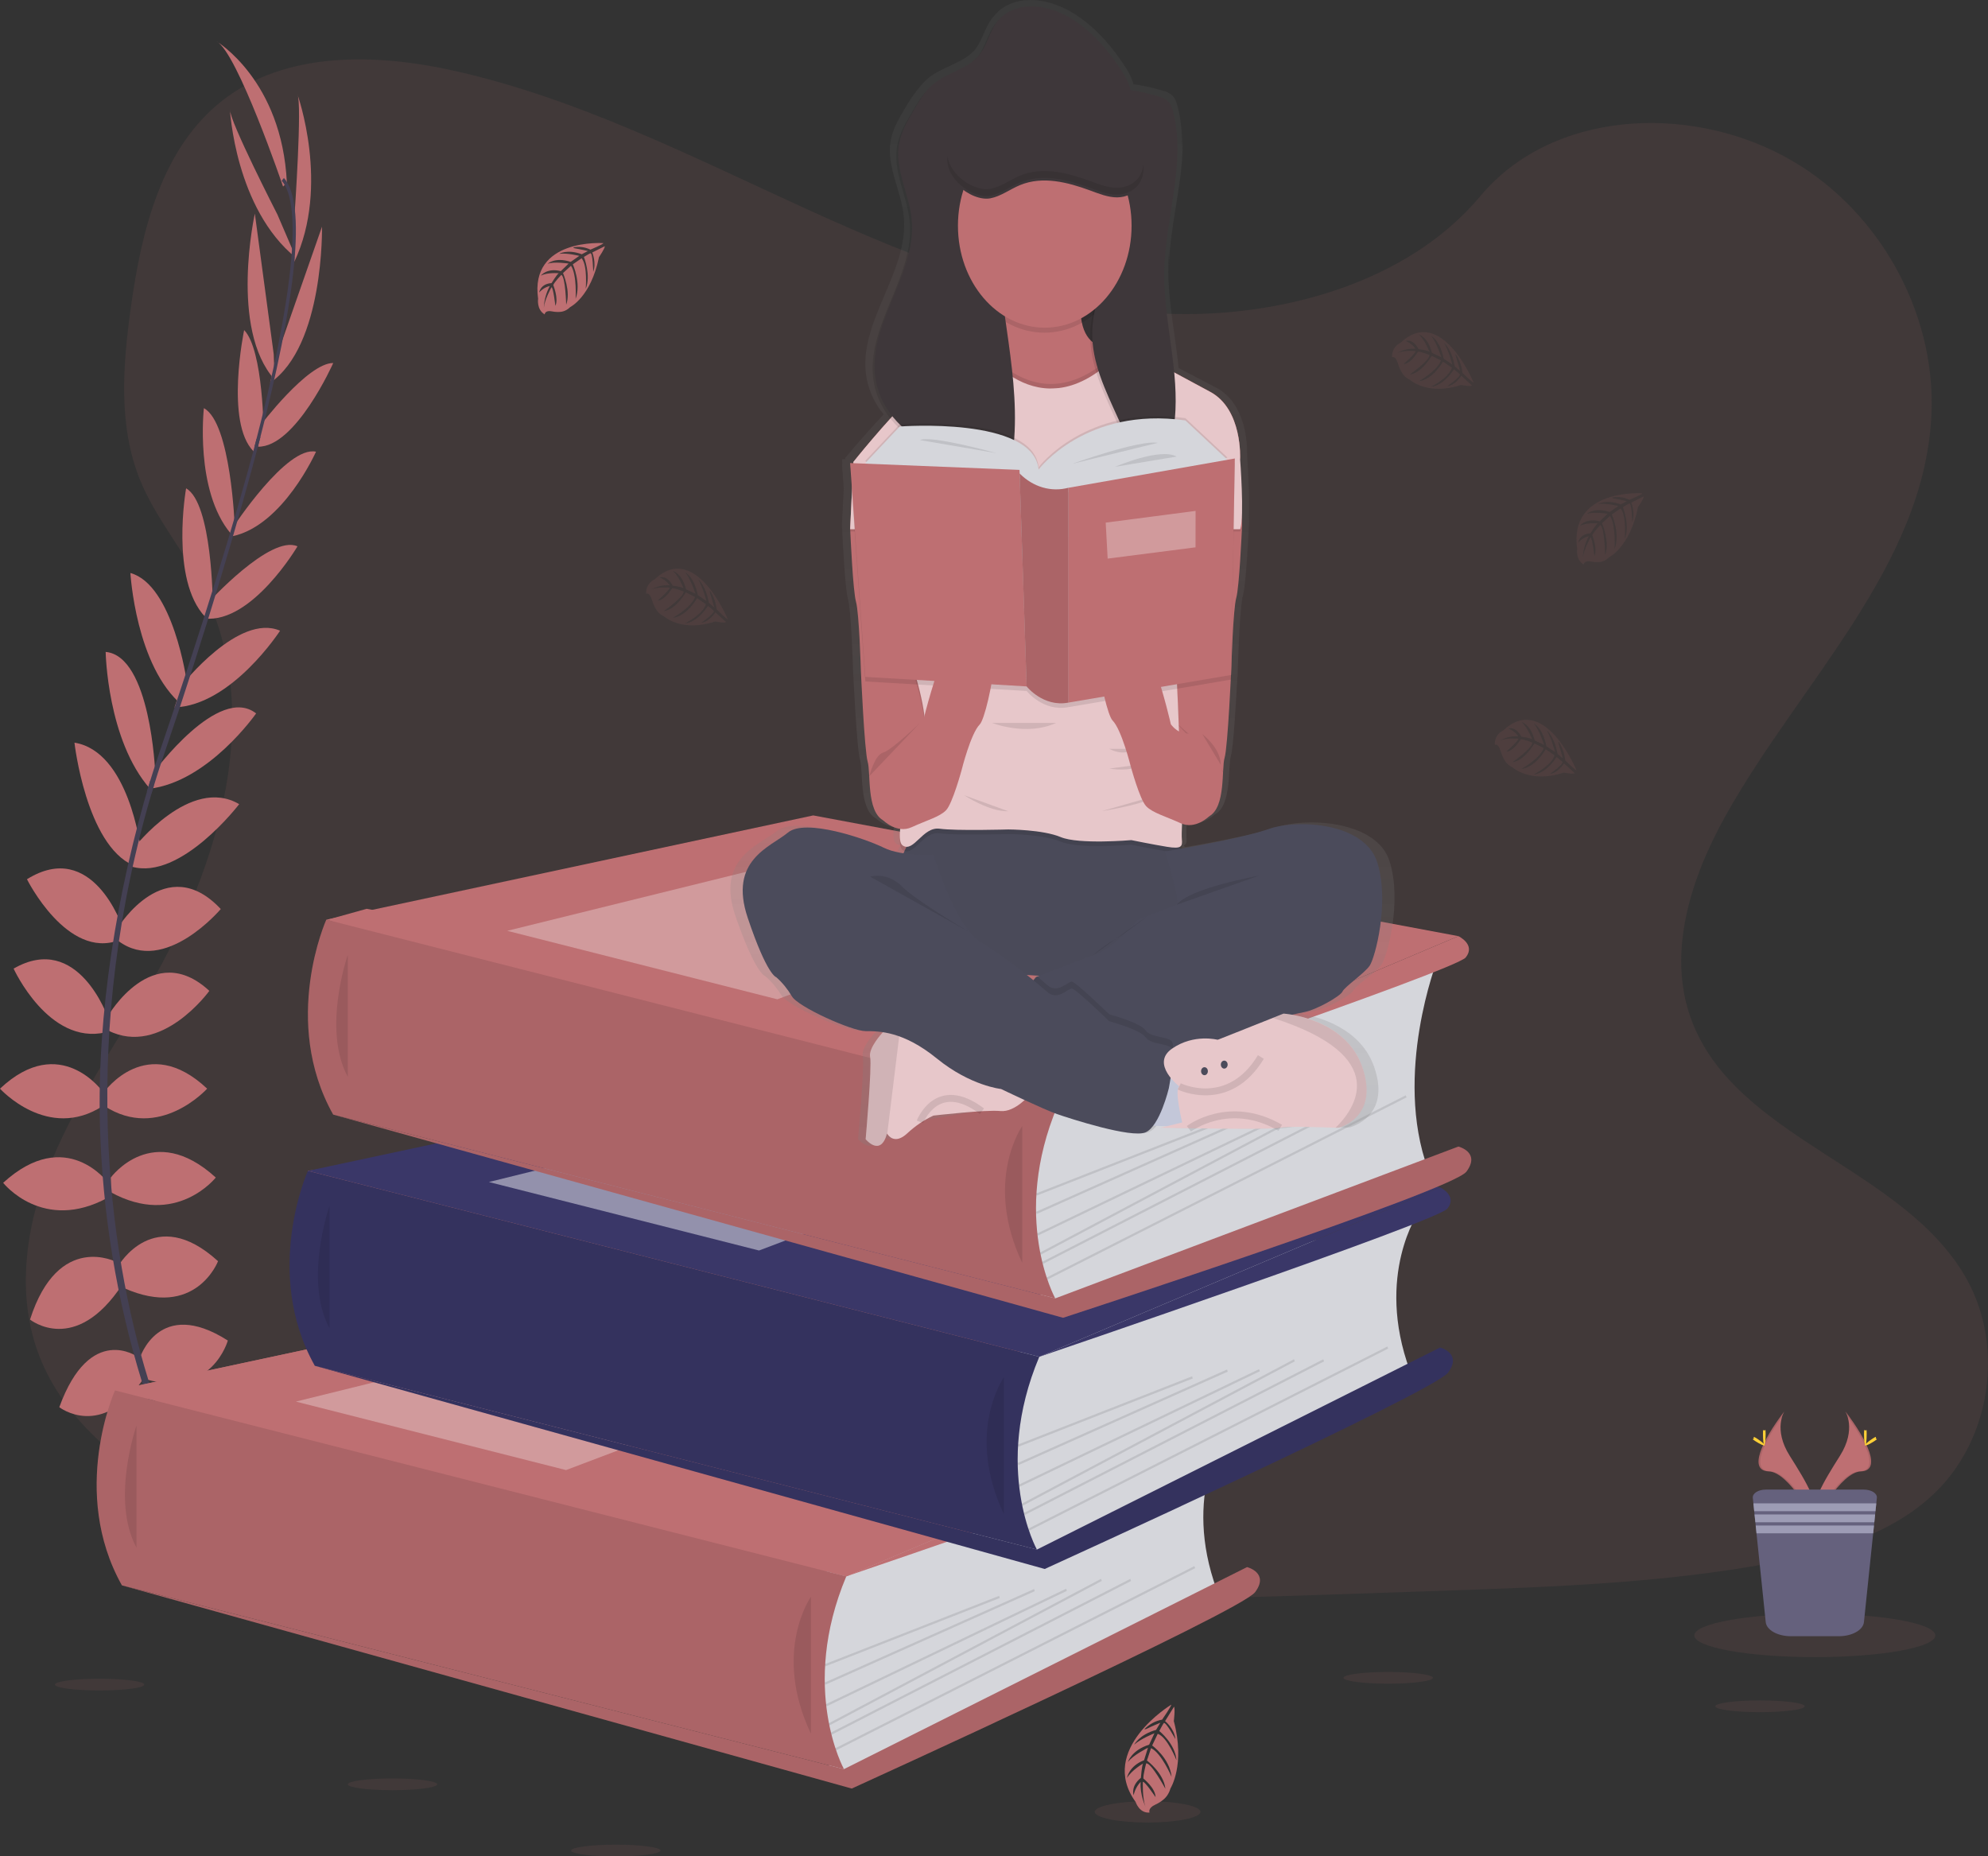 <svg width="287" height="268" viewBox="0 0 287 268" fill="none" xmlns="http://www.w3.org/2000/svg">
<rect x="0" y="0" width="287" height="268" fill="#333333" stroke="none"/>
<g clip-path="url(#clip0)">
<path opacity="0.1" d="M168.315 45.291C150.156 44.549 132.857 37.664 116.342 30.13C99.826 22.596 83.468 14.248 65.743 10.257C54.342 7.689 41.303 7.327 32.119 14.505C23.278 21.426 20.421 33.34 18.887 44.407C17.731 52.733 17.052 61.493 20.219 69.287C22.416 74.699 26.32 79.247 29.016 84.448C38.407 102.482 31.771 124.722 21.594 142.332C16.824 150.594 11.283 158.481 7.601 167.268C3.92 176.054 2.214 186.136 5.435 195.107C8.631 204.006 16.243 210.676 24.487 215.373C41.236 224.914 60.964 227.643 80.215 229.189C122.818 232.613 165.644 231.13 208.359 229.647C224.167 229.097 240.043 228.54 255.593 225.669C264.23 224.074 273.144 221.546 279.416 215.436C287.373 207.681 289.346 194.547 284.015 184.824C275.066 168.513 250.344 164.463 244.081 146.956C240.641 137.322 244.176 126.591 249.176 117.653C259.906 98.485 277.889 81.666 278.838 59.756C279.489 44.704 270.841 29.636 257.473 22.514C243.463 15.022 224.03 15.971 213.698 28.327C203.053 41.059 184.348 45.943 168.315 45.291Z" fill="#BE6F72"/>
<path d="M122.183 227.574L26.143 227.024L16.6 200.733L50.344 197.856L44.462 169.031L111.204 158.87L47.294 132.774L52.939 131.199L155.706 150.891L150.046 195.875L141.957 220.597L122.183 227.574Z" fill="#BE6F72"/>
<path d="M27.616 216.012C27.616 216.012 33.508 214.905 37.044 219.796C37.044 219.796 34.451 222.195 28.873 218.873L27.616 216.012Z" fill="#BE6F72"/>
<path d="M26.998 215.904C26.998 215.904 23.239 221.338 25.09 227.389C25.09 227.389 28.154 225.949 28.488 218.613L26.998 215.904Z" fill="#BE6F72"/>
<path d="M23.62 206.969C23.62 206.969 25.977 201.89 35.405 208.999C35.405 208.999 34.148 212.413 29.984 212.136C25.82 211.86 24.72 209.645 23.62 206.969Z" fill="#BE6F72"/>
<path d="M23.011 206.603C23.011 206.603 18.121 205.944 17.646 219.094C17.646 219.094 20.747 219.849 22.95 215.689C25.152 211.53 24.249 209.197 23.011 206.603Z" fill="#BE6F72"/>
<path d="M20.163 196.112C20.163 196.112 22.913 187.161 32.891 193.528C32.891 193.528 30.613 201.742 21.185 199.158L20.163 196.112Z" fill="#BE6F72"/>
<path d="M17.099 182.731C17.099 182.731 22.285 173.688 31.477 182.072C31.477 182.072 28.256 190.562 17.885 185.948L17.099 182.731Z" fill="#BE6F72"/>
<path d="M15.999 169.997C15.999 169.997 22.049 161.688 31.151 169.997C31.151 169.997 25.416 177.287 15.999 172.119V169.997Z" fill="#BE6F72"/>
<path d="M15.056 157.627C15.056 157.627 21.185 148.953 29.905 157.166C29.905 157.166 22.992 164.825 15.056 159.658V157.627Z" fill="#BE6F72"/>
<path d="M15.607 146.646C15.607 146.646 22.06 135.48 30.22 143.047C30.22 143.047 23.306 152.644 15.607 148.768V146.646Z" fill="#BE6F72"/>
<path d="M17.099 133.819C17.099 133.819 23.934 122.745 31.87 131.235C31.87 131.235 23.777 140.832 17.099 135.849V133.819Z" fill="#BE6F72"/>
<path d="M19.378 122.353C19.378 122.353 27.47 111.945 34.53 116.091C34.53 116.091 26.098 127.145 19.024 125.115L19.378 122.353Z" fill="#BE6F72"/>
<path d="M22.206 111.483C22.206 111.483 31.544 98.735 36.976 102.993C36.976 102.993 30.096 112.881 21.544 113.869L22.206 111.483Z" fill="#BE6F72"/>
<path d="M26.289 98.877C26.289 98.877 34.462 88.469 40.433 91.053C40.433 91.053 33.441 101.85 25.192 102.126L26.289 98.877Z" fill="#BE6F72"/>
<path d="M29.984 87.085C29.984 87.085 39.019 77.118 42.947 78.871C42.947 78.871 36.426 89.945 29.591 89.299L29.984 87.085Z" fill="#BE6F72"/>
<path d="M33.598 76.195C33.598 76.195 41.376 64.288 45.621 65.21C45.621 65.21 40.905 75.826 33.598 77.405V76.195Z" fill="#BE6F72"/>
<path d="M37.521 61.513C37.521 61.513 44.395 52.386 48.11 52.406C48.11 52.406 42.684 64.601 37.237 64.489L37.521 61.513Z" fill="#BE6F72"/>
<path d="M39.844 51.737L46.486 32.727C46.486 32.727 46.817 49.911 38.999 55.264L39.844 51.737Z" fill="#BE6F72"/>
<path d="M42.54 30.773C42.54 30.773 43.64 14.897 42.933 13.605C42.933 13.605 47.681 26.805 42.495 37.786L42.54 30.773Z" fill="#BE6F72"/>
<path d="M19.905 195.901C19.905 195.901 13.019 190.889 8.561 203.152C8.561 203.152 14.689 207.931 20.716 199.029L19.905 195.901Z" fill="#BE6F72"/>
<path d="M16.878 182.221C16.878 182.221 8.432 177.696 4.335 190.5C4.335 190.5 10.859 195.773 17.646 185.457L16.878 182.221Z" fill="#BE6F72"/>
<path d="M15.607 170.758C15.607 170.758 9.557 162.449 0.455 170.758C0.455 170.758 6.19 178.048 15.607 172.88V170.758Z" fill="#BE6F72"/>
<path d="M14.849 157.627C14.849 157.627 8.721 148.953 0 157.166C0 157.166 6.914 164.825 14.849 159.658V157.627Z" fill="#BE6F72"/>
<path d="M15.607 146.962C15.607 146.962 11.308 134.455 1.964 139.834C1.964 139.834 7.015 150.924 15.225 149.039L15.607 146.962Z" fill="#BE6F72"/>
<path d="M17.641 133.756C17.641 133.756 13.367 121.031 3.892 126.931C3.892 126.931 9.694 138.594 17.22 135.72L17.641 133.756Z" fill="#BE6F72"/>
<path d="M20.29 122.415C20.29 122.415 18.606 108.464 10.749 107.215C10.749 107.215 12.416 121.928 19.232 124.93L20.29 122.415Z" fill="#BE6F72"/>
<path d="M22.405 111.51C22.405 111.51 21.749 94.701 15.253 94.114C15.253 94.114 15.472 106.872 21.673 113.889L22.405 111.51Z" fill="#BE6F72"/>
<path d="M26.962 98.406C26.962 98.406 25.026 84.428 18.825 82.721C18.825 82.721 19.594 96.257 26.348 101.836L26.962 98.406Z" fill="#BE6F72"/>
<path d="M30.719 87.2C30.719 87.2 30.655 72.639 26.867 70.5C26.867 70.5 24.518 83.683 29.622 89.059L30.719 87.2Z" fill="#BE6F72"/>
<path d="M33.887 76.03C33.887 76.03 33.357 61.038 29.434 58.925C29.434 58.925 28.093 70.79 33.301 77.013L33.887 76.03Z" fill="#BE6F72"/>
<path d="M38.068 62.709C38.068 62.709 38.045 50.514 35.245 47.654C35.245 47.654 32.462 61.012 36.606 65.161L38.068 62.709Z" fill="#BE6F72"/>
<path d="M39.516 51.137L36.791 30.842C36.791 30.842 33.09 47.472 39.645 54.802L39.516 51.137Z" fill="#BE6F72"/>
<path d="M40.046 30.964C40.046 30.964 33.054 17.319 33.197 15.803C33.197 15.803 33.94 30.104 42.737 37.226L40.046 30.964Z" fill="#BE6F72"/>
<path d="M40.865 26.933C40.865 26.933 34.266 7.554 31.28 5.985C31.28 5.985 40.708 11.614 41.415 26.38L40.865 26.933Z" fill="#BE6F72"/>
<path d="M37.204 64.604L36.752 64.442C42.322 43.109 43.711 29.507 40.666 26.096L40.989 25.694C44.218 29.293 42.908 42.746 37.204 64.604Z" fill="#444053"/>
<path d="M21.866 114.555L21.199 114.275C21.791 112.32 22.428 110.336 23.096 108.382C28.909 91.362 33.859 75.529 37.032 63.375L37.613 63.045C34.434 75.223 29.572 91.662 23.752 108.705C23.087 110.623 22.453 112.597 21.866 114.555Z" fill="#444053"/>
<path d="M35.919 231.977C35.829 231.862 26.802 219.921 20.508 199.537C16.821 187.602 14.768 175.056 14.428 162.367C13.996 146.504 16.83 128.793 21.684 112.703L22.212 113.428C11.313 149.54 15.643 180.484 21.387 199.118C27.613 219.318 36.539 231.127 36.626 231.245L35.919 231.977Z" fill="#444053"/>
<path d="M176.977 206.626C176.977 206.626 170.616 215.745 175.667 229.532L124.88 255.403L120.006 256.603L117.761 245.068L119.263 230.51V222.554L176.977 206.626Z" fill="#D5D6DB"/>
<path d="M16.6 200.733L86.894 185.681L180.036 203.109L122.184 227.574L16.6 200.733Z" fill="#BE6F72"/>
<path d="M16.6 200.733L86.894 185.681L180.036 203.109L122.184 227.574L16.6 200.733Z" fill="#BE6F72"/>
<path d="M16.6 200.73C16.6 200.73 10.025 215.36 17.602 228.872L121.841 255.403C121.841 255.403 115.371 243.75 122.175 227.574L16.6 200.73Z" fill="#BE6F72"/>
<path opacity="0.1" d="M16.6 200.73C16.6 200.73 10.025 215.36 17.602 228.872L121.841 255.403C121.841 255.403 115.371 243.75 122.175 227.574L16.6 200.73Z" fill="black"/>
<path opacity="0.1" d="M19.706 205.802C19.706 205.802 15.949 216.507 19.706 223.434Z" fill="black"/>
<path d="M121.841 255.403L180.036 226.236C180.036 226.236 183.291 227.06 181.186 229.861C179.082 232.663 122.964 258.205 122.964 258.205L17.602 228.872L121.841 255.403Z" fill="#BE6F72"/>
<path opacity="0.1" d="M121.841 255.403L180.036 226.236C180.036 226.236 183.291 227.06 181.186 229.861C179.082 232.663 122.964 258.205 122.964 258.205L17.602 228.872L121.841 255.403Z" fill="black"/>
<path opacity="0.1" d="M117.071 230.52C117.071 230.52 111.459 238.43 117.071 250.295Z" fill="black"/>
<path opacity="0.1" d="M144.24 230.387L119.068 240.251L119.157 240.563L144.329 230.699L144.24 230.387Z" fill="black"/>
<path opacity="0.1" d="M149.282 229.405L119.06 242.904L119.16 243.212L149.381 229.713L149.282 229.405Z" fill="black"/>
<path opacity="0.1" d="M153.912 229.358L119.229 246.032L119.335 246.337L154.018 229.663L153.912 229.358Z" fill="black"/>
<path opacity="0.1" d="M158.947 227.93L119.634 248.789L119.749 249.089L159.063 228.23L158.947 227.93Z" fill="black"/>
<path opacity="0.1" d="M163.177 227.937L119.945 250.132L120.058 250.434L163.29 228.239L163.177 227.937Z" fill="black"/>
<path opacity="0.1" d="M172.43 226.091L120.597 252.386L120.708 252.689L172.541 226.394L172.43 226.091Z" fill="black"/>
<path opacity="0.3" d="M42.714 202.341L92.099 190.147L122.184 196.903L81.717 212.229L42.714 202.341Z" fill="white"/>
<path d="M180.036 203.109C180.036 203.109 182.589 204.319 181.091 206.188C179.592 208.056 122.175 227.574 122.175 227.574L180.036 203.109Z" fill="#BE6F72"/>
<path d="M204.837 174.927C204.837 174.927 198.479 184.043 203.53 197.833L152.743 223.705L147.869 224.911L145.624 213.376L147.148 198.821V190.856L204.837 174.927Z" fill="#D5D6DB"/>
<path d="M44.462 169.031L114.753 153.982L207.899 171.41L150.046 195.875L44.462 169.031Z" fill="#3A3768"/>
<path d="M44.451 169.031C44.451 169.031 37.874 183.661 45.45 197.174L149.69 223.705C149.69 223.705 143.222 212.041 150.035 195.872L44.451 169.031Z" fill="#3A3768"/>
<path opacity="0.1" d="M44.451 169.031C44.451 169.031 37.874 183.661 45.45 197.174L149.69 223.705C149.69 223.705 143.222 212.041 150.035 195.872L117.071 187.491L44.451 169.031Z" fill="black"/>
<path opacity="0.1" d="M47.566 174.103C47.566 174.103 43.812 184.805 47.566 191.736Z" fill="black"/>
<path d="M149.701 223.705L207.899 194.537C207.899 194.537 211.151 195.361 209.046 198.162C206.942 200.964 150.823 226.506 150.823 226.506L45.461 197.174L149.701 223.705Z" fill="#3A3768"/>
<path opacity="0.1" d="M149.701 223.705L207.899 194.537C207.899 194.537 211.151 195.361 209.046 198.162C206.942 200.964 150.823 226.506 150.823 226.506L45.461 197.174L149.701 223.705Z" fill="black"/>
<path opacity="0.1" d="M144.931 198.821C144.931 198.821 139.319 206.731 144.931 218.596Z" fill="black"/>
<path opacity="0.1" d="M172.102 198.691L146.93 208.555L147.019 208.868L172.191 199.004L172.102 198.691Z" fill="black"/>
<path opacity="0.1" d="M177.147 197.708L146.926 211.206L147.026 211.515L177.247 198.016L177.147 197.708Z" fill="black"/>
<path opacity="0.1" d="M181.773 197.656L147.091 214.331L147.197 214.636L181.88 197.961L181.773 197.656Z" fill="black"/>
<path opacity="0.1" d="M186.812 196.229L147.499 217.088L147.614 217.389L186.927 196.529L186.812 196.229Z" fill="black"/>
<path opacity="0.1" d="M191.038 196.232L147.806 218.427L147.918 218.729L191.15 196.534L191.038 196.232Z" fill="black"/>
<path opacity="0.1" d="M200.293 194.386L148.46 220.681L148.571 220.984L200.404 194.689L200.293 194.386Z" fill="black"/>
<path opacity="0.45" d="M70.577 170.643L119.961 158.448L150.046 165.204L109.579 180.53L70.577 170.643Z" fill="white"/>
<path d="M207.899 171.41C207.899 171.41 210.449 172.62 208.954 174.485C207.458 176.351 150.046 195.872 150.046 195.872L207.899 171.41Z" fill="#3A3768"/>
<path d="M207.475 138.664C207.475 138.664 201.114 155.034 206.164 168.82L155.377 187.441L150.515 188.651L148.27 177.115L149.771 162.558V154.592L207.475 138.664Z" fill="#D5D6DB"/>
<path d="M47.108 132.771L117.402 117.719L210.547 135.147L152.692 159.612L47.108 132.771Z" fill="#BE6F72"/>
<path d="M47.108 132.767C47.108 132.767 40.523 147.397 48.099 160.91L152.339 187.441C152.339 187.441 145.868 175.777 152.681 159.612L47.108 132.767Z" fill="#BE6F72"/>
<path opacity="0.1" d="M47.108 132.767C47.108 132.767 40.523 147.397 48.099 160.91L152.339 187.441C152.339 187.441 145.868 175.777 152.681 159.612L47.108 132.767Z" fill="black"/>
<path opacity="0.1" d="M50.215 137.84C50.215 137.84 46.458 148.544 50.215 155.472Z" fill="black"/>
<path d="M152.35 187.441L210.545 165.524C210.545 165.524 213.799 166.348 211.695 169.15C209.59 171.951 153.472 190.243 153.472 190.243L48.11 160.91L152.35 187.441Z" fill="#BE6F72"/>
<path opacity="0.1" d="M152.35 187.441L210.545 165.524C210.545 165.524 213.799 166.348 211.695 169.15C209.59 171.951 153.472 190.243 153.472 190.243L48.11 160.91L152.35 187.441Z" fill="black"/>
<path opacity="0.1" d="M147.58 162.558C147.58 162.558 141.968 170.468 147.58 182.333Z" fill="black"/>
<path opacity="0.1" d="M174.752 162.427L149.58 172.291L149.669 172.604L174.84 162.74L174.752 162.427Z" fill="black"/>
<path opacity="0.1" d="M179.795 161.446L149.574 174.944L149.673 175.252L179.895 161.754L179.795 161.446Z" fill="black"/>
<path opacity="0.1" d="M184.419 161.395L149.736 178.07L149.842 178.375L184.525 161.7L184.419 161.395Z" fill="black"/>
<path opacity="0.1" d="M189.461 159.965L150.148 180.824L150.263 181.125L189.576 160.266L189.461 159.965Z" fill="black"/>
<path opacity="0.1" d="M193.688 159.971L150.456 182.167L150.569 182.469L193.801 160.273L193.688 159.971Z" fill="black"/>
<path opacity="0.1" d="M202.942 158.127L151.109 184.423L151.221 184.725L203.053 158.43L202.942 158.127Z" fill="black"/>
<path opacity="0.3" d="M73.223 134.379L122.607 122.185L152.692 128.941L112.225 144.266L73.223 134.379Z" fill="white"/>
<path d="M210.544 135.147C210.544 135.147 213.098 136.356 211.6 138.225C210.101 140.094 152.692 159.612 152.692 159.612L210.544 135.147Z" fill="#BE6F72"/>
<path d="M87.101 35.1C87.101 35.1 76.439 34.345 77.684 43.132C77.684 43.132 77.435 44.684 78.633 45.389C78.633 45.389 78.653 44.73 79.727 44.958C80.111 45.035 80.501 45.057 80.889 45.024C81.412 44.982 81.909 44.741 82.306 44.338V44.338C82.306 44.338 85.305 42.882 86.473 37.12C86.473 37.12 87.337 35.865 87.314 35.542L85.507 36.445C85.507 36.445 86.122 37.971 85.639 39.24C85.639 39.24 85.58 36.501 85.232 36.563C85.162 36.563 84.298 37.094 84.298 37.094C84.298 37.094 85.356 39.754 84.556 41.685C84.556 41.685 84.859 38.409 83.967 37.285L82.699 38.155C82.699 38.155 83.936 40.901 83.097 43.142C83.097 43.142 83.313 39.704 82.432 38.366L81.282 39.421C81.282 39.421 82.446 42.127 81.736 43.986C81.736 43.986 81.644 39.984 81.035 39.681C81.035 39.681 80.027 40.723 79.876 41.151C79.876 41.151 80.673 43.129 80.176 44.154C80.176 44.154 79.876 41.487 79.615 41.474C79.615 41.474 78.613 43.241 78.509 44.44C78.558 43.322 78.855 42.238 79.371 41.296C78.793 41.425 78.261 41.749 77.839 42.229C77.839 42.229 77.993 40.98 79.621 40.871C79.621 40.871 80.448 39.53 80.67 39.45C80.67 39.45 79.051 39.289 78.072 39.8C78.072 39.8 78.936 38.623 80.965 39.141L82.087 38.053C82.087 38.053 79.96 37.724 79.057 38.089C79.057 38.089 80.098 37.048 82.393 37.806L83.63 36.939C83.63 36.939 81.815 36.481 80.734 36.646C80.734 36.646 81.874 35.924 83.992 36.705L84.873 36.24C84.873 36.24 83.546 35.934 83.156 35.885C82.766 35.835 82.746 35.71 82.746 35.71C83.589 35.547 84.453 35.661 85.244 36.039C85.244 36.039 87.138 35.239 87.101 35.1Z" fill="#BE6F72"/>
<path opacity="0.1" d="M237.105 71.215C237.105 71.215 226.443 70.461 227.689 79.247C227.689 79.247 227.439 80.799 228.637 81.505C228.637 81.505 228.657 80.846 229.731 81.073C230.115 81.149 230.505 81.171 230.893 81.139C231.411 81.094 231.903 80.854 232.296 80.453V80.453C232.296 80.453 235.298 78.997 236.463 73.236C236.463 73.236 237.327 71.98 237.304 71.657L235.503 72.56C235.503 72.56 236.118 74.086 235.635 75.355C235.635 75.355 235.576 72.616 235.231 72.679C235.161 72.679 234.294 73.209 234.294 73.209C234.294 73.209 235.352 75.869 234.555 77.8C234.555 77.8 234.858 74.524 233.963 73.4L232.694 74.27C232.694 74.27 233.932 77.016 233.093 79.257C233.093 79.257 233.309 75.82 232.428 74.481L231.28 75.536C231.28 75.536 232.442 78.242 231.732 80.101C231.732 80.101 231.639 76.1 231.03 75.796C231.03 75.796 230.026 76.838 229.872 77.266C229.872 77.266 230.668 79.244 230.175 80.269C230.175 80.269 229.872 77.603 229.613 77.589C229.613 77.589 228.612 79.356 228.508 80.556C228.557 79.437 228.855 78.352 229.372 77.411C228.794 77.54 228.261 77.864 227.837 78.344C227.837 78.344 227.994 77.095 229.619 76.986C229.619 76.986 230.447 75.645 230.668 75.562C230.668 75.562 229.052 75.404 228.07 75.915C228.07 75.915 228.934 74.739 230.963 75.256L232.085 74.168C232.085 74.168 229.956 73.839 229.055 74.205C229.055 74.205 230.093 73.163 232.391 73.921L233.626 73.054C233.626 73.054 231.81 72.596 230.73 72.761C230.73 72.761 231.869 72.039 233.988 72.82L234.872 72.356C234.872 72.356 233.542 72.049 233.152 72C232.762 71.95 232.742 71.825 232.742 71.825C233.584 71.66 234.449 71.775 235.239 72.155C235.239 72.155 237.139 71.354 237.105 71.215Z" fill="#BE6F72"/>
<path opacity="0.1" d="M105.059 89.382C105.059 89.382 100.412 78.067 94.498 83.644C94.498 83.644 93.221 84.145 93.283 85.717C93.283 85.717 93.774 85.417 94.124 86.63C94.255 87.058 94.429 87.468 94.641 87.849C94.928 88.366 95.35 88.76 95.844 88.97C95.844 88.97 98.389 91.336 103.241 89.721C103.241 89.721 104.596 89.995 104.818 89.804L103.269 88.396C103.269 88.396 102.427 89.771 101.254 89.893C101.254 89.893 103.263 88.498 103.047 88.175C103.002 88.109 102.205 87.473 102.205 87.473C102.205 87.473 100.743 89.856 98.92 89.978C98.92 89.978 101.501 88.693 101.9 87.226L100.637 86.35C100.637 86.35 99.197 88.96 97.124 89.191C97.124 89.191 99.784 87.737 100.348 86.181L99.007 85.522C99.007 85.522 97.562 88.034 95.833 88.215C95.833 88.215 98.763 86.168 98.689 85.394C98.689 85.394 97.424 84.873 97.031 84.922C97.031 84.922 95.959 86.699 94.949 86.699C94.949 86.699 96.781 85.087 96.669 84.827C96.669 84.827 94.868 84.662 93.919 85.156C94.774 84.658 95.725 84.43 96.678 84.497C96.3 83.968 95.799 83.58 95.236 83.38C95.236 83.38 96.24 82.932 97.113 84.543C97.113 84.543 98.516 84.738 98.681 84.926C98.681 84.926 98.01 83.192 97.155 82.438C97.155 82.438 98.451 82.744 99.043 85.074L100.404 85.707C100.404 85.707 99.621 83.36 98.9 82.619C98.9 82.619 100.179 83.176 100.738 85.915L101.984 86.758C101.984 86.758 101.442 84.672 100.791 83.647C100.791 83.647 101.883 84.464 102.334 87.015L103.112 87.694C103.112 87.694 102.691 86.181 102.55 85.76C102.41 85.338 102.48 85.252 102.48 85.252C103.014 86.035 103.352 86.976 103.457 87.971C103.457 87.971 104.958 89.481 105.059 89.382Z" fill="#BE6F72"/>
<path opacity="0.1" d="M212.744 55.231C212.744 55.231 208.101 43.916 202.183 49.493C202.183 49.493 200.909 49.994 200.968 51.566C200.968 51.566 201.462 51.269 201.81 52.479C201.94 52.909 202.115 53.32 202.329 53.702C202.615 54.218 203.037 54.61 203.53 54.819V54.819C203.53 54.819 206.077 57.185 210.926 55.574C210.926 55.574 212.281 55.844 212.506 55.653L210.965 54.242C210.965 54.242 210.124 55.62 208.954 55.742C208.954 55.742 210.96 54.344 210.744 54.021C210.699 53.955 209.902 53.319 209.902 53.319C209.902 53.319 208.443 55.702 206.616 55.824C206.616 55.824 209.2 54.539 209.599 53.075L208.317 52.205C208.317 52.205 206.88 54.812 204.804 55.046C204.804 55.046 207.464 53.59 208.03 52.034L206.686 51.375C206.686 51.375 205.241 53.889 203.516 54.067C203.516 54.067 206.442 52.021 206.369 51.249C206.369 51.249 205.107 50.725 204.714 50.778C204.714 50.778 203.642 52.551 202.629 52.551C202.629 52.551 204.464 50.94 204.352 50.679C204.352 50.679 202.55 50.514 201.599 51.009C202.454 50.51 203.405 50.282 204.357 50.35C203.981 49.82 203.481 49.432 202.918 49.232C202.918 49.232 203.923 48.784 204.795 50.396C204.795 50.396 206.198 50.594 206.364 50.781C206.364 50.781 205.693 49.045 204.834 48.29C204.834 48.29 206.131 48.6 206.723 50.943L208.087 51.576C208.087 51.576 207.304 49.226 206.583 48.484C206.583 48.484 207.862 49.041 208.418 51.78L209.666 52.624C209.666 52.624 209.122 50.541 208.471 49.513C208.471 49.513 209.565 50.33 210.014 52.881L210.791 53.56C210.791 53.56 210.373 52.047 210.23 51.625C210.087 51.203 210.16 51.121 210.16 51.121C210.692 51.904 211.029 52.845 211.134 53.84C211.134 53.84 212.657 55.336 212.744 55.231Z" fill="#BE6F72"/>
<path opacity="0.1" d="M227.585 111.196C227.585 111.196 222.941 99.879 217.015 105.455C217.015 105.455 215.741 105.956 215.8 107.528C215.8 107.528 216.294 107.232 216.642 108.441C216.772 108.872 216.945 109.282 217.158 109.664C217.444 110.18 217.866 110.572 218.359 110.781C218.359 110.781 220.907 113.151 225.758 111.536C225.758 111.536 227.111 111.809 227.335 111.615L225.786 110.208C225.786 110.208 224.944 111.585 223.772 111.707C223.772 111.707 225.778 110.31 225.562 109.987C225.517 109.921 224.72 109.285 224.72 109.285C224.72 109.285 223.261 111.668 221.434 111.793C221.434 111.793 224.019 110.504 224.417 109.041L223.151 108.164C223.151 108.164 221.715 110.775 219.638 111.005C219.638 111.005 222.298 109.549 222.865 107.993L221.521 107.334C221.521 107.334 220.076 109.845 218.351 110.026C218.351 110.026 221.28 107.98 221.207 107.205C221.207 107.205 219.942 106.681 219.549 106.734C219.549 106.734 218.477 108.507 217.464 108.507C217.464 108.507 219.299 106.895 219.187 106.635C219.187 106.635 217.385 106.47 216.434 106.965C217.29 106.466 218.242 106.239 219.195 106.306C218.818 105.775 218.317 105.386 217.753 105.188C217.753 105.188 218.757 104.737 219.63 106.352C219.63 106.352 221.033 106.546 221.199 106.734C221.199 106.734 220.528 105 219.672 104.242C219.672 104.242 220.968 104.552 221.561 106.895L222.921 107.528C222.921 107.528 222.139 105.178 221.417 104.44C221.417 104.44 222.697 104.994 223.252 107.736L224.501 108.576C224.501 108.576 223.957 106.493 223.306 105.465C223.306 105.465 224.4 106.282 224.852 108.837L225.629 109.496C225.629 109.496 225.208 107.983 225.068 107.561C224.928 107.139 224.998 107.057 224.998 107.057C225.531 107.839 225.869 108.781 225.971 109.776C225.971 109.776 227.498 111.295 227.585 111.196Z" fill="#BE6F72"/>
<path opacity="0.1" d="M56.665 258.442C60.228 258.442 63.116 258.063 63.116 257.595C63.116 257.127 60.228 256.748 56.665 256.748C53.103 256.748 50.215 257.127 50.215 257.595C50.215 258.063 53.103 258.442 56.665 258.442Z" fill="#BE6F72"/>
<path opacity="0.1" d="M14.377 244.046C17.94 244.046 20.828 243.667 20.828 243.199C20.828 242.731 17.94 242.352 14.377 242.352C10.815 242.352 7.927 242.731 7.927 243.199C7.927 243.667 10.815 244.046 14.377 244.046Z" fill="#BE6F72"/>
<path opacity="0.1" d="M88.9 268.003C92.462 268.003 95.35 267.624 95.35 267.156C95.35 266.688 92.462 266.309 88.9 266.309C85.337 266.309 82.449 266.688 82.449 267.156C82.449 267.624 85.337 268.003 88.9 268.003Z" fill="#BE6F72"/>
<path opacity="0.1" d="M254.084 247.177C257.647 247.177 260.535 246.798 260.535 246.33C260.535 245.862 257.647 245.483 254.084 245.483C250.521 245.483 247.633 245.862 247.633 246.33C247.633 246.798 250.521 247.177 254.084 247.177Z" fill="#BE6F72"/>
<path opacity="0.1" d="M200.404 243.067C203.967 243.067 206.855 242.688 206.855 242.22C206.855 241.753 203.967 241.373 200.404 241.373C196.841 241.373 193.953 241.753 193.953 242.22C193.953 242.688 196.841 243.067 200.404 243.067Z" fill="#BE6F72"/>
<path opacity="0.1" d="M165.678 263.112C169.891 263.112 173.307 262.423 173.307 261.573C173.307 260.723 169.891 260.034 165.678 260.034C161.464 260.034 158.049 260.723 158.049 261.573C158.049 262.423 161.464 263.112 165.678 263.112Z" fill="#BE6F72"/>
<path d="M169.081 246.103C169.081 246.103 158.458 252.549 163.947 260.143C163.947 260.143 164.463 261.791 165.956 261.675C165.956 261.675 165.658 261.036 166.797 260.525C167.203 260.341 167.588 260.101 167.945 259.81C168.428 259.418 168.788 258.852 168.972 258.198V258.198C168.972 258.198 171.144 254.784 169.46 248.466C169.46 248.466 169.679 246.68 169.488 246.39L168.198 248.469C168.198 248.469 169.53 249.521 169.685 251.066C169.685 251.066 168.282 248.472 168.001 248.759C167.939 248.819 167.361 249.896 167.361 249.896C167.361 249.896 169.674 251.739 169.845 254.131C169.845 254.131 168.543 250.78 167.137 250.302L166.332 251.989C166.332 251.989 168.857 253.795 169.138 256.511C169.138 256.511 167.67 253.067 166.172 252.371L165.58 254.154C165.58 254.154 168.015 255.974 168.24 258.235C168.24 258.235 166.203 254.454 165.47 254.573C165.47 254.573 165.01 256.247 165.072 256.765C165.072 256.765 166.792 258.116 166.823 259.444C166.823 259.444 165.235 257.088 164.99 257.243C164.99 257.243 164.889 259.612 165.378 260.845C165.378 260.845 164.536 259.085 164.673 257.243C164.181 257.754 163.827 258.423 163.655 259.167C163.655 259.167 163.197 257.865 164.704 256.666C164.704 256.666 164.847 254.823 165.021 254.596C165.021 254.596 163.391 255.532 162.698 256.679C162.698 256.679 162.953 254.968 165.164 254.118L165.726 252.312C165.726 252.312 163.515 253.413 162.833 254.382C162.833 254.382 163.324 252.685 165.9 251.87L166.663 250.223C166.663 250.223 164.699 251 163.739 251.87C163.739 251.87 164.483 250.41 166.898 249.738L167.519 248.7C167.519 248.7 166.093 249.296 165.695 249.511C165.296 249.725 165.218 249.619 165.218 249.619C165.946 248.896 166.831 248.424 167.774 248.255C167.774 248.255 169.18 246.215 169.081 246.103Z" fill="#BE6F72"/>
<path d="M200.612 124.346C198.776 118.49 188.675 117.939 184.292 119.432C181.178 120.497 174.612 121.697 171.105 122.3L170.877 122.046C171.332 121.888 171.343 121.499 171.287 120.922C171.254 120.162 171.264 119.4 171.315 118.641C173.464 119.426 175.378 117.57 175.378 117.57C177.903 116.252 177.224 110.61 177.707 109.067C178.069 107.914 178.459 101.118 178.633 97.73H178.669L178.689 96.593C178.714 96.102 178.725 95.815 178.725 95.815C178.725 95.815 178.972 87.529 179.455 85.852C179.904 84.309 180.269 76.538 180.325 75.305C180.325 75.2 180.325 75.144 180.325 75.144L180.288 74.425C180.314 73.901 180.325 73.318 180.322 72.705C180.322 69.887 180.072 66.337 180.041 65.764C180.041 65.681 180.041 65.583 180.041 65.464C180.061 64.261 179.932 58.236 175.569 55.959C173.961 55.115 172.028 54.11 170.156 53.131C169.674 48.237 168.571 43.369 168.666 38.439C168.666 37.697 168.722 36.956 168.784 36.217C168.784 36.431 168.764 36.649 168.762 36.876C168.762 37.354 168.762 37.835 168.762 38.313C168.927 32.147 170.911 25.948 170.726 19.913C170.709 20.503 170.672 21.096 170.625 21.689C170.722 19.648 170.54 17.602 170.086 15.628C169.918 14.933 169.69 14.215 169.205 13.75C168.746 13.376 168.22 13.131 167.667 13.035C166.34 12.636 164.991 12.34 163.63 12.151C163.423 11.408 163.116 10.708 162.72 10.078C159.875 5.491 155.661 1.18 150.678 0.191C148.177 -0.303 145.301 0.109 143.601 2.208C143.423 2.392 143.257 2.591 143.102 2.801C142.187 4.083 141.794 5.767 140.857 7.046C140.795 7.132 140.725 7.211 140.658 7.293C138.823 9.221 135.963 9.624 133.923 11.354C133.564 11.664 133.227 12.009 132.916 12.385C132.094 13.342 131.357 14.395 130.716 15.526C129.799 17.042 128.856 18.621 128.564 20.43C127.978 24.056 130.079 27.493 130.469 31.142C131.339 39.305 123.648 46.55 125.104 54.604C125.493 56.583 126.351 58.392 127.579 59.822C124.58 63.012 122.026 66.107 122.026 66.107V66.291H121.552L121.6 66.95H121.552L121.813 70.526L121.552 75.734C121.552 75.734 121.552 75.79 121.552 75.895V75.921V76.063C121.552 76.063 121.552 76.119 121.552 76.225H121.569C121.656 78.133 122.001 84.995 122.411 86.442C122.893 88.119 123.137 96.405 123.137 96.405C123.137 96.405 123.671 108.115 124.159 109.664C124.647 111.213 123.954 116.839 126.488 118.167C127.229 118.835 128.107 119.262 129.033 119.406C128.904 120.639 128.985 121.532 129.403 121.812C129.582 121.936 129.785 122.004 129.992 122.01C129.82 122.309 129.668 122.623 129.535 122.949C128.529 122.826 127.541 122.552 126.594 122.135C123.873 120.817 114.84 117.85 112.217 119.937C109.593 122.023 103.28 123.915 106.195 132.312C109.111 140.71 110.469 140.921 110.469 140.921C111.366 141.686 112.153 142.615 112.8 143.673C113.676 145.219 121.833 148.755 123.873 148.755C124.74 148.739 125.607 148.79 126.468 148.907C126.468 148.907 124.254 151.187 124.549 152.512C124.843 153.837 123.875 164.443 123.875 164.443C123.875 164.443 126.12 167.099 127.08 163.616L127.113 163.668C127.293 163.955 128.264 165.25 130.091 163.616C130.838 162.95 131.632 162.359 132.464 161.849L141.309 160.379C142.231 160.312 143.155 160.304 144.078 160.356C145.481 160.491 146.859 159.516 147.726 158.761C149.558 159.578 151.617 160.472 152.597 160.798C154.583 161.457 163.714 164.334 165.849 163.434C166.293 163.227 166.688 162.897 167 162.472L169.037 162.548L168.083 162.772C168.083 162.772 169.94 162.808 172.465 162.848L172.359 162.92L175.527 162.887C180.162 162.937 185.37 162.953 186.054 162.772C187.126 162.492 192.696 162.69 194.338 162.772H194.795C194.795 162.772 200.915 161.338 198.389 154.045C196.448 148.442 190.479 146.814 187.831 146.366C188.577 146.191 189.22 146.056 189.646 145.977C191.495 145.647 195.087 143.67 195.379 142.994C195.67 142.318 198.681 140.357 199.458 139.24C200.236 138.123 202.455 130.203 200.612 124.346ZM149.923 140.736L149.622 140.852L149.42 140.931L149.033 141.379C148.725 141.135 148.394 140.878 148.048 140.614C148.657 140.657 149.283 140.7 149.923 140.736Z" fill="url(#paint0_linear)"/>
<path d="M167.813 105.986C167.813 105.986 172.106 119.169 174.547 117.851C176.989 116.532 176.326 110.93 176.792 109.394C177.258 107.858 177.774 96.21 177.774 96.21C177.774 96.21 178.01 87.971 178.476 86.303C178.908 84.771 179.259 77.042 179.317 75.826C179.317 75.721 179.317 75.665 179.317 75.665L178.854 66.107L176.234 65.339L170.156 67.976L169.314 73.621L168.986 75.826L168.846 76.765L167.813 105.986Z" fill="#BE6F72"/>
<path opacity="0.1" d="M169.227 103.778C169.227 103.778 173.324 107.716 174.559 108.062C175.793 108.408 176.551 111.48 176.551 111.48" fill="black"/>
<path d="M134.241 106.563C134.241 106.563 129.947 119.746 127.506 118.427C125.065 117.109 125.727 111.506 125.262 109.97C124.796 108.435 124.28 96.787 124.28 96.787C124.28 96.787 124.044 88.548 123.578 86.88C123.146 85.348 122.795 77.619 122.736 76.403C122.736 76.297 122.736 76.241 122.736 76.241L123.202 66.684L125.823 65.916L131.9 68.552L132.742 74.198L133.07 76.403L133.211 77.342L134.241 106.563Z" fill="#BE6F72"/>
<path d="M162.196 36.013H152.614V53.556H162.196V36.013Z" fill="#3E373A"/>
<path opacity="0.1" d="M162.196 36.013H152.614V53.556H162.196V36.013Z" fill="black"/>
<path d="M132.557 119.693C132.557 119.693 129.282 123.922 130.497 124.689C131.712 125.457 139.572 139.85 139.572 139.85C139.572 139.85 165.386 143.584 170.254 137.981C175.123 132.378 175.024 122.369 175.024 122.369C175.024 122.369 171.113 123.358 170.686 122.821C170.26 122.284 167.917 119.693 167.917 119.693C167.917 119.693 134.802 117.333 132.557 119.693Z" fill="#4B4B5B"/>
<path opacity="0.02" d="M132.557 119.693C132.557 119.693 129.282 123.922 130.497 124.689C131.712 125.457 139.572 139.85 139.572 139.85C139.572 139.85 165.386 143.584 170.254 137.981C175.123 132.378 175.024 122.369 175.024 122.369C175.024 122.369 171.113 123.358 170.686 122.821C170.26 122.284 167.917 119.693 167.917 119.693C167.917 119.693 134.802 117.333 132.557 119.693Z" fill="black"/>
<path d="M179.029 66.245L170.611 74.155L168.066 74.373L167.131 74.452L151.438 75.803L135.164 74.406L132.742 74.198L129.656 73.934L123.202 66.684C123.202 66.684 127.77 60.936 131.771 57.057C133.348 55.524 134.838 54.285 135.924 53.797L136.109 53.721C136.792 53.408 137.402 52.909 137.888 52.265C141.048 48.438 143.969 38.996 143.969 38.996C143.969 38.996 157.906 30.539 156.222 41.632C154.538 52.726 162.488 49.984 162.488 49.984L165.108 51.388L166.144 51.945L168.784 53.365L174.741 56.575C179.416 59.103 179.029 66.245 179.029 66.245Z" fill="#BE6F72"/>
<path opacity="0.1" d="M150.784 48.029C157.706 48.029 163.318 41.438 163.318 33.307C163.318 25.176 157.706 18.585 150.784 18.585C143.862 18.585 138.25 25.176 138.25 33.307C138.25 41.438 143.862 48.029 150.784 48.029Z" fill="black"/>
<path opacity="0.1" d="M179.048 76.732H122.736C122.736 76.627 122.736 76.571 122.736 76.571L123.202 67.013C123.202 67.013 127.77 61.265 131.771 57.386L167.126 55.738L168.77 53.702L174.727 56.912C179.404 59.436 179.028 66.578 179.028 66.578C179.028 66.578 179.668 74.854 179.048 76.732Z" fill="black"/>
<path d="M179.048 76.403H122.736C122.736 76.297 122.736 76.241 122.736 76.241L123.202 66.684C123.202 66.684 127.77 60.936 131.771 57.057L167.126 55.409L168.77 53.372L174.727 56.582C179.404 59.107 179.028 66.249 179.028 66.249C179.028 66.249 179.668 74.524 179.048 76.403Z" fill="#E7C7CA"/>
<path opacity="0.1" d="M141.758 49.602C141.758 49.602 150.641 62.897 162.474 49.328C174.306 35.759 163.784 79.593 163.784 79.593L138.25 83.153L141.758 49.602Z" fill="black"/>
<path d="M141.758 50.261C141.758 50.261 150.641 63.556 162.474 49.987C174.306 36.418 163.784 80.252 163.784 80.252L138.25 83.812L141.758 50.261Z" fill="#E7C7CA"/>
<path opacity="0.1" d="M166.13 52.594L167.07 69.432L168.077 75.035L168.846 79.32C168.846 79.32 170.81 112.277 170.249 113.925C169.688 115.573 170.529 116.892 170.647 117.768C170.765 118.645 170.529 120.847 170.622 121.835C170.714 122.824 170.622 123.262 168.473 122.91C166.323 122.557 163.327 121.944 163.327 121.944C163.327 121.944 155.751 122.603 153.133 121.506C150.515 120.408 145.557 120.405 145.557 120.405C145.557 120.405 138.073 120.626 135.643 120.296C133.214 119.967 131.9 123.813 130.312 122.712C128.724 121.611 132.181 110.959 133.303 107.881C134.426 104.803 131.808 97.005 131.808 97.005L135.175 75.065L135.924 70.091V54.456L136.109 54.38C136.792 54.068 137.402 53.568 137.888 52.924L138.73 68.658L165.105 69.759V52.05" fill="black"/>
<path d="M166.13 51.935L167.07 68.773L168.077 74.376L168.846 78.66C168.846 78.66 170.81 111.618 170.249 113.266C169.688 114.914 170.529 116.232 170.647 117.109C170.765 117.986 170.529 120.187 170.622 121.176C170.714 122.165 170.622 122.603 168.473 122.251C166.323 121.898 163.327 121.285 163.327 121.285C163.327 121.285 155.751 121.944 153.133 120.847C150.515 119.749 145.557 119.746 145.557 119.746C145.557 119.746 138.073 119.967 135.643 119.637C133.214 119.307 131.9 123.154 130.312 122.053C128.724 120.952 132.181 110.3 133.303 107.222C134.426 104.143 131.808 96.346 131.808 96.346L135.175 74.406L135.924 69.432V53.797L136.109 53.721C136.792 53.408 137.402 52.909 137.888 52.265L138.73 67.999L165.105 69.099V51.391" fill="#E7C7CA"/>
<path opacity="0.1" d="M169.163 16.795C169.003 16.107 168.781 15.391 168.321 14.93C167.882 14.559 167.374 14.315 166.84 14.218C165.56 13.823 164.259 13.53 162.945 13.341C162.757 12.61 162.473 11.917 162.103 11.288C159.353 6.727 155.285 2.426 150.498 1.453C147.992 0.943 145.088 1.401 143.483 3.721C142.602 4.996 142.223 6.687 141.334 7.94C139.619 10.372 136.525 10.672 134.364 12.554C133.211 13.542 132.375 14.976 131.558 16.367C130.674 17.873 129.765 19.442 129.484 21.241C128.923 24.837 130.946 28.265 131.32 31.893C132.161 40.011 124.754 47.212 126.154 55.221C126.97 59.891 130.643 63.18 134.443 64.848C135.781 65.438 137.31 66.025 137.936 67.534C138.216 68.193 138.264 68.954 138.528 69.62C139.415 71.841 142.33 71.927 143.896 70.309C145.461 68.691 145.955 66.074 146.14 63.632C146.892 52.967 143.256 42.43 143.68 31.738C143.806 28.505 144.58 24.837 147.047 23.374C150.366 21.396 154.359 24.692 158.012 24.062C159.741 29.003 160.108 34.456 159.062 39.655C158.481 42.499 157.476 45.258 157.403 48.191C157.294 52.657 159.345 56.737 161.118 60.685C161.499 61.424 161.753 62.242 161.868 63.094C161.895 63.96 161.758 64.821 161.466 65.616C160.465 68.783 158.736 71.723 158.54 75.094C158.482 75.488 158.558 75.892 158.75 76.222C158.948 76.441 159.203 76.576 159.474 76.604C162.504 77.214 165.125 74.06 166.604 70.892C168.253 67.394 169.213 63.507 169.415 59.515C169.721 52.805 167.673 46.204 167.799 39.487C167.945 31.851 170.883 24.161 169.163 16.795Z" fill="black"/>
<path d="M169.443 16.466C169.283 15.777 169.062 15.062 168.602 14.6C168.162 14.23 167.655 13.986 167.12 13.888C165.84 13.493 164.539 13.2 163.226 13.012C163.038 12.28 162.754 11.587 162.384 10.959C159.634 6.397 155.565 2.096 150.779 1.124C148.273 0.613 145.369 1.071 143.764 3.391C142.883 4.667 142.504 6.358 141.614 7.61C139.9 10.042 136.805 10.342 134.645 12.224C133.491 13.213 132.655 14.646 131.839 16.037C130.955 17.544 130.046 19.112 129.765 20.912C129.204 24.508 131.227 27.935 131.6 31.564C132.442 39.681 125.034 46.883 126.434 54.891C127.251 59.561 130.924 62.851 134.723 64.518C136.061 65.108 137.591 65.695 138.216 67.204C138.497 67.864 138.545 68.625 138.809 69.291C139.695 71.512 142.61 71.598 144.176 69.979C145.742 68.361 146.236 65.744 146.421 63.302C147.173 52.637 143.536 42.1 143.96 31.409C144.086 28.176 144.861 24.508 147.327 23.044C150.647 21.067 154.639 24.362 158.293 23.733C160.022 28.674 160.389 34.127 159.342 39.325C158.761 42.17 157.757 44.928 157.684 47.861C157.574 52.327 159.626 56.407 161.399 60.356C161.779 61.094 162.034 61.912 162.148 62.765C162.176 63.63 162.039 64.491 161.747 65.286C160.745 68.453 159.017 71.393 158.82 74.765C158.763 75.158 158.838 75.563 159.031 75.892C159.228 76.112 159.484 76.246 159.755 76.274C162.785 76.884 165.406 73.73 166.884 70.563C168.533 67.064 169.494 63.177 169.696 59.186C170.002 52.475 167.953 45.874 168.08 39.157C168.226 31.521 171.163 23.832 169.443 16.466Z" fill="#3E373A"/>
<path d="M163.245 162.393L174.376 162.812L172.78 153.116L164.253 154.068L163.245 162.393Z" fill="#C3C7D9"/>
<path d="M197.735 139.412C196.986 140.509 194.088 142.487 193.807 143.146C193.527 143.805 190.067 145.782 188.288 146.112C186.509 146.442 180.9 147.872 179.87 148.64C179.132 149.194 173.209 150.947 169.317 151.919C168.263 152.212 167.196 152.438 166.121 152.595C164.438 152.704 146.014 145.344 146.014 145.344L149.566 141.06L149.763 140.98C150.767 140.582 155.408 138.739 157.984 137.863C160.885 136.874 164.253 132.81 164.253 132.81C164.253 132.81 169.208 130.833 169.864 130.612C170.521 130.391 168.181 122.923 168.181 122.923C168.181 122.923 178.936 121.17 183.145 119.683C187.354 118.197 197.082 118.747 198.858 124.571C200.634 130.394 198.496 138.314 197.735 139.412Z" fill="#4B4B5B"/>
<path d="M148.725 157.977C148.725 157.977 146.575 160.613 144.423 160.396C142.271 160.178 134.746 161.055 134.746 161.055C133.382 161.694 132.105 162.563 130.955 163.636C129.195 165.264 128.261 163.965 128.087 163.688L128.056 163.636C127.119 167.1 124.97 164.46 124.97 164.46C124.97 164.46 125.904 153.913 125.618 152.595C125.332 151.277 127.467 149.012 127.467 149.012L129.992 148.258L136.39 146.333L145.557 150.067L148.725 157.977Z" fill="#E7C7CA"/>
<path opacity="0.1" d="M129.981 148.258L128.087 163.688L128.056 163.636C127.119 167.1 124.97 164.46 124.97 164.46C124.97 164.46 125.904 153.913 125.618 152.595C125.332 151.277 127.467 149.012 127.467 149.012L129.981 148.258Z" fill="black"/>
<path opacity="0.1" d="M143.219 104.364C143.219 104.364 148.175 106.342 152.479 104.364Z" fill="black"/>
<path opacity="0.1" d="M160.136 108.102C160.136 108.102 162.193 109.308 163.784 108.102Z" fill="black"/>
<path opacity="0.1" d="M160.136 110.962C160.136 110.962 163.596 111.506 164.253 110.409Z" fill="black"/>
<path opacity="0.1" d="M159.014 117.109C159.014 117.109 165.512 116.12 167.126 114.802Z" fill="black"/>
<path opacity="0.1" d="M139.184 114.802C139.184 114.802 142.832 117.218 145.545 117.109Z" fill="black"/>
<path opacity="0.1" d="M169.314 151.919C168.26 152.212 167.193 152.438 166.118 152.595C164.435 152.704 146.011 145.344 146.011 145.344L149.564 141.06L149.76 140.98C150.321 141.445 150.781 141.844 151.11 142.147C152.656 143.578 154.148 141.709 154.71 141.709C155.271 141.709 160.133 146.432 160.133 146.432C160.133 146.432 164.623 147.641 165.372 148.739C166.121 149.836 168.739 149.619 169.205 150.387C169.345 150.624 169.362 151.207 169.314 151.919Z" fill="black"/>
<path d="M134.746 123.371C134.746 123.371 130.206 123.678 127.588 122.382C124.97 121.087 116.271 118.098 113.746 120.197C111.221 122.297 105.14 124.152 107.946 132.504C110.752 140.855 112.063 141.073 112.063 141.073C112.931 141.837 113.689 142.761 114.307 143.808C115.149 145.347 123.006 148.861 124.97 148.861C126.934 148.861 130.394 148.861 135.256 152.816C140.119 156.771 144.516 157.212 144.516 157.212C144.516 157.212 150.689 160.178 152.611 160.838C154.533 161.497 163.315 164.351 165.375 163.474C167.434 162.598 168.742 157.1 168.742 157.1C168.742 157.1 169.676 152.156 169.208 151.389C168.739 150.621 166.121 150.838 165.375 149.741C164.629 148.643 160.136 147.434 160.136 147.434C160.136 147.434 155.285 142.707 154.724 142.707C154.163 142.707 152.67 144.573 151.124 143.146C148.044 140.466 144.808 138.044 141.44 135.895C137.888 133.697 134.746 123.371 134.746 123.371Z" fill="#4B4B5B"/>
<path opacity="0.1" d="M125.618 126.558C126.426 126.364 127.262 126.392 128.06 126.64C128.857 126.887 129.595 127.348 130.217 127.985C132.462 130.183 140.015 134.597 140.015 134.597" fill="black"/>
<path opacity="0.1" d="M181.742 126.42C181.742 126.42 171.733 128.199 169.864 130.615Z" fill="black"/>
<path d="M193.246 162.812H192.806C191.223 162.746 185.861 162.548 184.828 162.812C183.613 163.141 167.524 162.812 167.524 162.812L170.67 162.044C170.67 162.044 169.502 157.239 170.243 156.84C170.243 156.84 166.034 153.584 169.208 151.385C172.381 149.187 175.802 150.113 175.802 150.113L183.768 146.943L185.297 146.333C185.297 146.333 194.276 146.883 196.706 154.134C199.136 161.385 193.246 162.812 193.246 162.812Z" fill="#E7C7CA"/>
<path opacity="0.1" d="M193.246 162.812H192.806C195.418 160.281 201.327 152.575 183.768 146.959L185.297 146.349C185.297 146.349 194.276 146.9 196.706 154.15C199.136 161.401 193.246 162.812 193.246 162.812Z" fill="black"/>
<path d="M176.739 154.269C177.01 154.269 177.23 154.011 177.23 153.692C177.23 153.374 177.01 153.116 176.739 153.116C176.468 153.116 176.248 153.374 176.248 153.692C176.248 154.011 176.468 154.269 176.739 154.269Z" fill="#4B4B5B"/>
<path d="M173.885 155.222C174.156 155.222 174.376 154.963 174.376 154.645C174.376 154.326 174.156 154.068 173.885 154.068C173.614 154.068 173.394 154.326 173.394 154.645C173.394 154.963 173.614 155.222 173.885 155.222Z" fill="#4B4B5B"/>
<g opacity="0.1">
<path opacity="0.1" d="M159.982 32.763C160.091 29.138 159.542 25.527 158.371 22.171C154.724 22.81 150.728 19.504 147.406 21.482C144.948 22.945 144.176 26.613 144.039 29.847C144.005 30.7 143.999 31.554 144.013 32.407C144.013 32.104 144.013 31.798 144.039 31.494C144.168 28.261 144.939 24.593 147.406 23.13C150.728 21.152 154.718 24.448 158.371 23.819C159.363 26.662 159.908 29.692 159.982 32.763V32.763Z" fill="black"/>
<path opacity="0.1" d="M131.715 32.16C131.763 31.442 131.751 30.72 131.679 30.005C131.381 27.105 130.032 24.333 129.787 21.505C129.473 24.916 131.322 28.192 131.679 31.653C131.715 31.831 131.715 31.989 131.715 32.16Z" fill="black"/>
<path opacity="0.1" d="M146.5 61.737C146.326 64.182 145.835 66.796 144.255 68.417C142.675 70.039 139.765 69.95 138.887 67.728C138.606 67.069 138.564 66.301 138.292 65.642C137.669 64.133 136.137 63.546 134.799 62.956C130.997 61.285 127.329 58.012 126.513 53.329C126.44 52.905 126.39 52.475 126.364 52.044C126.295 53.025 126.345 54.012 126.513 54.977C127.329 59.647 131.002 62.933 134.799 64.604C136.137 65.194 137.669 65.781 138.292 67.29C138.573 67.949 138.621 68.71 138.887 69.376C139.771 71.598 142.686 71.683 144.255 70.065C145.823 68.447 146.312 65.83 146.5 63.385C146.585 62.097 146.614 60.806 146.587 59.515C146.587 60.263 146.55 61.002 146.5 61.737Z" fill="black"/>
<path opacity="0.1" d="M168.172 37.595C168.172 38.073 168.172 38.547 168.172 39.022C168.329 32.892 170.243 26.729 170.055 20.727C169.909 26.277 168.279 31.953 168.172 37.595Z" fill="black"/>
<path opacity="0.1" d="M162.151 62.392C162.22 62.001 162.242 61.601 162.215 61.203C162.102 60.35 161.848 59.531 161.466 58.794C159.844 55.168 157.995 51.457 157.776 47.433C157.776 47.604 157.757 47.763 157.754 47.947C157.642 52.41 159.693 56.493 161.466 60.441C161.768 61.053 161.998 61.709 162.151 62.392V62.392Z" fill="black"/>
<path opacity="0.1" d="M169.786 57.623C169.576 61.616 168.609 65.504 166.955 69.001C165.473 72.168 162.855 75.322 159.822 74.712C159.55 74.685 159.295 74.549 159.098 74.326C159.041 74.251 158.996 74.164 158.966 74.069C158.932 74.326 158.904 74.587 158.888 74.85C158.83 75.243 158.905 75.647 159.098 75.974C159.295 76.196 159.55 76.332 159.822 76.36C162.855 76.97 165.473 73.816 166.955 70.648C168.609 67.152 169.576 63.264 169.786 59.271C169.819 58.5 169.822 57.732 169.803 56.964C169.797 57.185 169.797 57.403 169.786 57.623Z" fill="black"/>
</g>
<path opacity="0.1" d="M170.243 156.84C170.243 156.84 177.345 160.34 182.028 152.595" stroke="black" stroke-miterlimit="10"/>
<path opacity="0.1" d="M171.641 162.957C171.641 162.957 177.44 158.527 184.828 162.812" stroke="black" stroke-miterlimit="10"/>
<path opacity="0.1" d="M132.818 161.952C132.818 161.952 135.253 155.498 141.758 160.419" stroke="black" stroke-miterlimit="10"/>
<path opacity="0.1" d="M124.922 66.519L129.889 61.246C129.889 61.246 149.145 59.763 149.942 67.451C149.942 67.451 156.769 58.335 171.127 60.366L177.202 66.047L160.411 74.702L144.095 81.35L132.077 75.032L124.922 66.519Z" fill="black"/>
<path d="M124.922 66.848L129.889 61.575C129.889 61.575 149.145 60.092 149.942 67.781C149.942 67.781 156.769 58.665 171.127 60.695L177.202 66.377L160.411 75.032L144.095 81.679L132.077 75.361L124.922 66.848Z" fill="#D5D6DB"/>
<path opacity="0.1" d="M122.725 67.507L124.922 98.379L148.211 99.754L147.201 69.014L147.181 68.496L122.725 67.507Z" fill="black"/>
<path d="M122.725 66.848L124.922 97.72L148.211 99.094L147.201 68.355L147.181 67.837L122.725 66.848Z" fill="#BE6F72"/>
<path opacity="0.1" d="M178.268 66.848L154.244 71.08V102.09L177.721 98.106L178.268 66.848Z" fill="black"/>
<path d="M178.268 66.189L154.244 70.421V101.431L177.721 97.447L178.268 66.189Z" fill="#BE6F72"/>
<path opacity="0.3" d="M172.603 73.756L159.626 75.45L159.909 80.644L172.595 79.016L172.603 73.756Z" fill="white"/>
<path d="M126.185 114.252L127.506 118.427C127.506 118.427 129.47 120.405 131.62 119.416C133.769 118.427 135.643 117.936 136.578 116.974C137.512 116.012 138.823 111.177 138.823 111.177C138.823 111.177 140.133 105.903 141.44 104.585C142.748 103.267 146.211 85.104 141.44 86.88C136.67 88.657 133.023 105.136 133.023 105.136C133.023 105.136 132.181 106.342 130.966 106.454C129.751 106.566 127.318 106.233 126.85 107.443C126.381 108.652 124.782 111.836 126.185 114.252Z" fill="#BE6F72"/>
<path opacity="0.1" d="M154.244 71.077C153.014 71.402 151.736 71.385 150.513 71.027C149.289 70.669 148.154 69.979 147.198 69.014L148.211 99.75C148.211 99.75 150.596 102.782 154.244 102.09V71.077Z" fill="black"/>
<path d="M154.244 70.418C153.014 70.743 151.736 70.726 150.513 70.368C149.289 70.01 148.154 69.32 147.198 68.355L148.211 99.091C148.211 99.091 150.596 102.123 154.244 101.431V70.418Z" fill="#BE6F72"/>
<path opacity="0.1" d="M154.244 70.418C153.014 70.743 151.736 70.726 150.513 70.368C149.289 70.01 148.154 69.32 147.198 68.355L148.211 99.091C148.211 99.091 150.596 102.123 154.244 101.431V70.418Z" fill="black"/>
<path opacity="0.1" d="M154.805 66.954C154.805 66.954 164.578 63.444 167.126 63.938Z" fill="black"/>
<path opacity="0.1" d="M143.873 65.421C143.873 65.421 134.4 62.785 132.818 63.533Z" fill="black"/>
<path opacity="0.1" d="M160.967 67.392C160.967 67.392 167.502 64.578 169.864 65.916Z" fill="black"/>
<path opacity="0.1" d="M157.675 137.998C158.688 137.105 159.766 136.318 160.897 135.648C162.58 134.695 165.667 132.224 165.667 132.224" fill="black"/>
<path opacity="0.1" d="M132.818 104.364C132.818 104.364 128.718 108.303 127.487 108.649C126.255 108.995 125.494 112.067 125.494 112.067" fill="black"/>
<path d="M175.858 113.665L174.55 117.851C174.55 117.851 172.586 119.828 170.434 118.839C168.282 117.851 166.413 117.36 165.476 116.397C164.539 115.435 163.231 110.6 163.231 110.6C163.231 110.6 161.924 105.327 160.613 104.008C159.303 102.69 155.843 84.527 160.613 86.303C165.383 88.08 169.031 104.559 169.031 104.559C169.031 104.559 169.873 105.765 171.088 105.877C172.303 105.989 174.735 105.656 175.204 106.866C175.673 108.075 177.261 111.259 175.858 113.665Z" fill="#BE6F72"/>
<path opacity="0.1" d="M173.565 105.966C173.565 105.966 176.245 107.99 176.234 110.409Z" fill="black"/>
<path d="M150.829 47.308C157.751 47.308 163.363 40.716 163.363 32.585C163.363 24.454 157.751 17.863 150.829 17.863C143.907 17.863 138.295 24.454 138.295 32.585C138.295 40.716 143.907 47.308 150.829 47.308Z" fill="#BE6F72"/>
<path d="M142.958 28.634C144.479 28.354 145.812 27.316 147.266 26.719C150.518 25.378 154.115 26.297 157.406 27.507C158.669 27.971 159.951 28.495 161.275 28.495C162.6 28.495 164.006 27.859 164.682 26.518C165.305 25.285 165.184 23.683 164.659 22.388C164.135 21.093 163.256 20.052 162.37 19.069C159.452 15.833 155.832 12.807 151.828 13.137C150.217 13.272 148.677 13.948 147.195 14.696C145.33 15.64 143.514 16.714 141.758 17.913C140.408 18.832 137.908 20.061 137.131 21.742C135.363 25.529 140.209 29.141 142.958 28.634Z" fill="#3E373A"/>
<path opacity="0.1" d="M164.682 25.134C164.006 26.475 162.6 27.111 161.275 27.111C159.951 27.111 158.669 26.607 157.403 26.142C154.112 24.933 150.518 24.01 147.263 25.355C145.812 25.951 144.476 27.002 142.956 27.266C140.739 27.675 137.17 25.407 136.783 22.523C136.348 25.855 140.486 28.71 142.956 28.255C144.476 27.975 145.812 26.936 147.263 26.343C150.518 24.998 154.112 25.921 157.403 27.131C158.669 27.596 159.948 28.12 161.275 28.1C162.603 28.08 164.006 27.467 164.682 26.122C165.032 25.391 165.17 24.545 165.075 23.713C165.031 24.214 164.897 24.698 164.682 25.134Z" fill="black"/>
<path d="M266.399 203.749C266.399 203.749 268.063 206.303 265.63 210.162C263.197 214.022 261.194 217.278 262.002 219.684C262.002 219.684 265.672 212.519 268.658 212.417C271.643 212.314 269.679 208.056 266.399 203.749Z" fill="#BE6F72"/>
<path opacity="0.1" d="M266.399 203.749C266.544 203.995 266.658 204.265 266.739 204.55C269.651 208.57 271.206 212.324 268.402 212.417C265.793 212.506 262.664 217.987 261.915 219.367C261.939 219.479 261.968 219.589 262.002 219.697C262.002 219.697 265.672 212.532 268.658 212.43C271.643 212.328 269.679 208.056 266.399 203.749Z" fill="black"/>
<path d="M269.485 207.005C269.485 207.905 269.398 208.633 269.295 208.633C269.191 208.633 269.101 207.905 269.101 207.005C269.101 206.105 269.208 206.53 269.314 206.53C269.421 206.53 269.485 206.105 269.485 207.005Z" fill="#FFD037"/>
<path d="M270.549 208.079C269.878 208.508 269.292 208.768 269.241 208.659C269.191 208.551 269.693 208.112 270.364 207.671C271.034 207.229 270.771 207.552 270.821 207.671C270.872 207.789 271.222 207.648 270.549 208.079Z" fill="#FFD037"/>
<path d="M257.605 203.749C257.605 203.749 255.941 206.303 258.374 210.162C260.807 214.022 262.81 217.278 261.999 219.684C261.999 219.684 258.332 212.519 255.344 212.417C252.355 212.314 254.334 208.056 257.605 203.749Z" fill="#BE6F72"/>
<path opacity="0.1" d="M257.605 203.749C257.46 203.995 257.346 204.265 257.266 204.55C254.353 208.57 252.799 212.324 255.602 212.417C258.208 212.506 261.34 217.987 262.089 219.367C262.066 219.48 262.036 219.59 261.999 219.697C261.999 219.697 258.332 212.532 255.344 212.43C252.355 212.328 254.334 208.056 257.605 203.749Z" fill="black"/>
<path d="M254.513 207.005C254.513 207.905 254.597 208.633 254.704 208.633C254.811 208.633 254.898 207.905 254.898 207.005C254.898 206.105 254.788 206.53 254.684 206.53C254.58 206.53 254.513 206.105 254.513 207.005Z" fill="#FFD037"/>
<path d="M253.452 208.079C254.123 208.508 254.71 208.768 254.76 208.659C254.811 208.551 254.308 208.112 253.638 207.671C252.967 207.229 253.231 207.552 253.18 207.671C253.13 207.789 252.779 207.648 253.452 208.079Z" fill="#FFD037"/>
<path opacity="0.1" d="M262.002 239.234C271.61 239.234 279.399 237.831 279.399 236.1C279.399 234.369 271.61 232.966 262.002 232.966C252.394 232.966 244.605 234.369 244.605 236.1C244.605 237.831 252.394 239.234 262.002 239.234Z" fill="#BE6F72"/>
<path d="M270.956 216.24L270.872 217.037L270.754 218.164L270.706 218.636L270.588 219.763L270.538 220.234L270.423 221.358L269.09 234.179C268.972 235.322 267.381 236.215 265.459 236.215H258.542C256.62 236.215 255.032 235.322 254.912 234.179L253.579 221.358L253.461 220.234L253.413 219.763L253.295 218.636L253.245 218.164L253.13 217.037L253.046 216.24C252.981 215.581 253.84 215.047 254.928 215.047H269.076C270.162 215.047 271.023 215.59 270.956 216.24Z" fill="#65617D"/>
<path d="M270.872 217.037L270.757 218.164H253.248L253.13 217.037H270.872Z" fill="#9D9CB5"/>
<path d="M270.706 218.636L270.591 219.763H253.413L253.295 218.636H270.706Z" fill="#9D9CB5"/>
<path d="M270.541 220.234L270.423 221.361H253.579L253.464 220.234H270.541Z" fill="#9D9CB5"/>
</g>
<defs>
<linearGradient id="paint0_linear" x1="153.382" y1="165.422" x2="153.382" y2="-0" gradientUnits="userSpaceOnUse">
<stop stop-color="#808080" stop-opacity="0.25"/>
<stop offset="0.54" stop-color="#808080" stop-opacity="0.12"/>
<stop offset="1" stop-color="#808080" stop-opacity="0.1"/>
</linearGradient>
<clipPath id="clip0">
<rect width="287" height="268" fill="white"/>
</clipPath>
</defs>
</svg>
